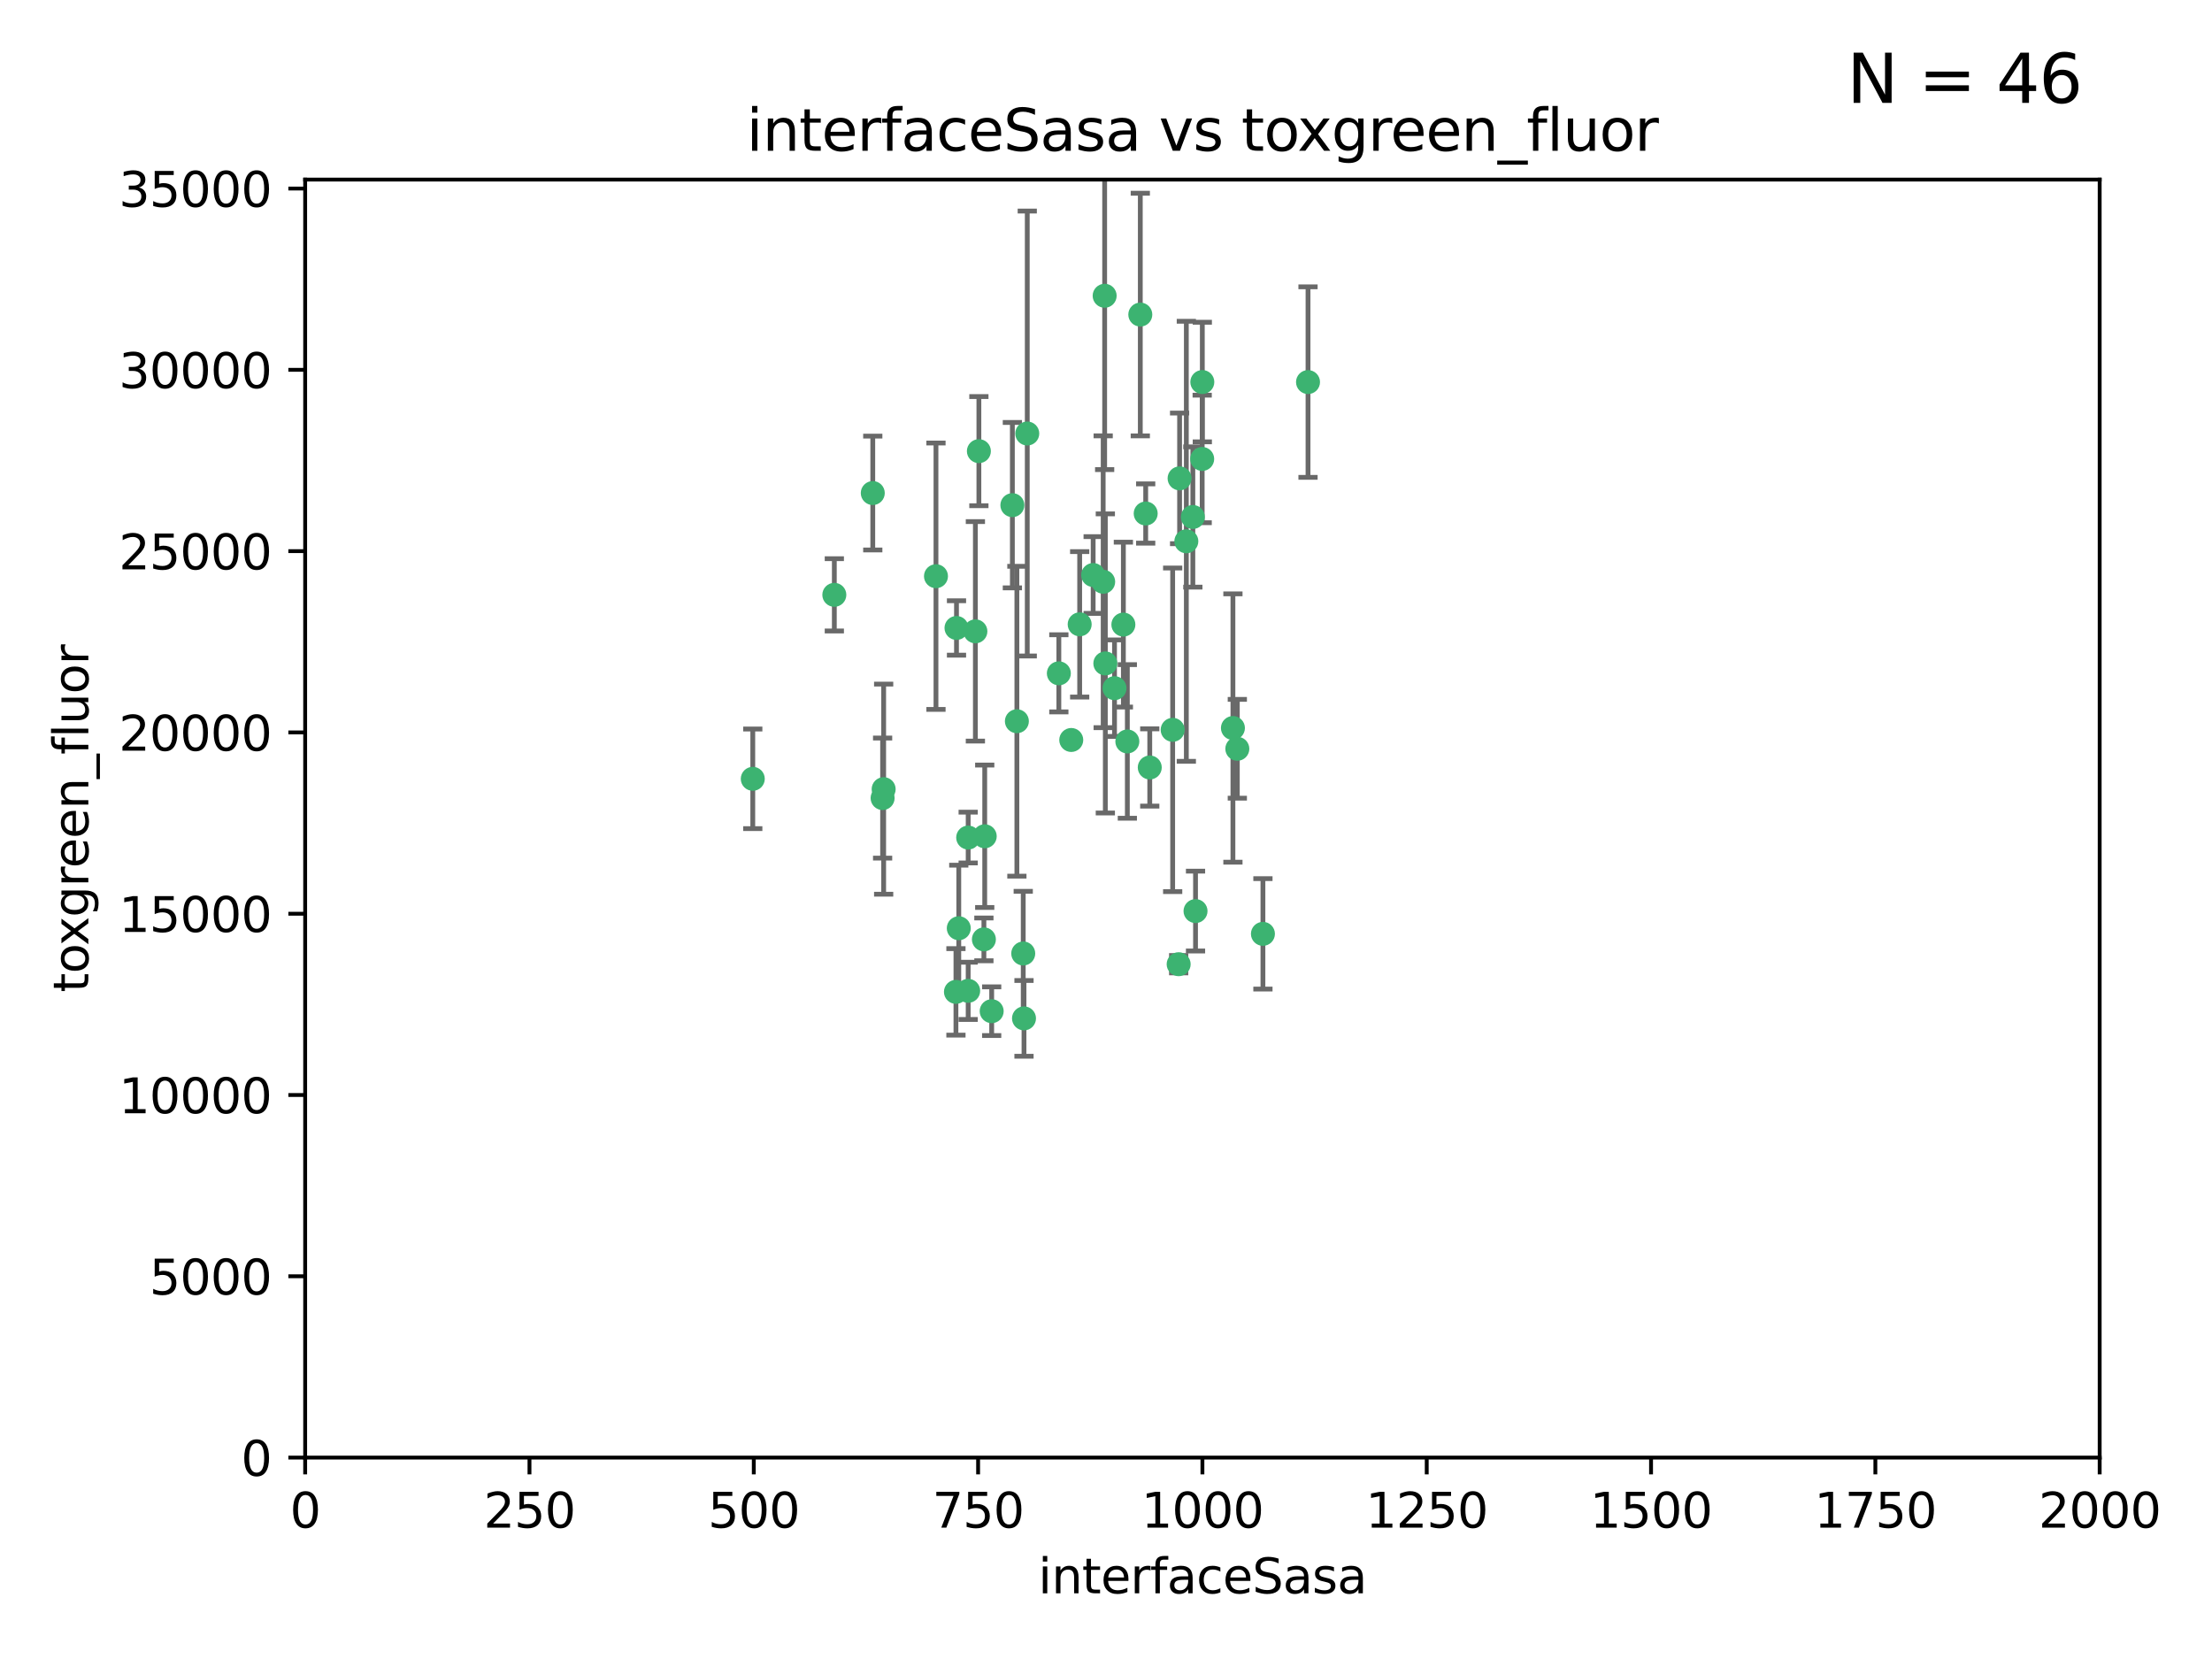 <?xml version="1.0" encoding="utf-8" standalone="no"?>
<!DOCTYPE svg PUBLIC "-//W3C//DTD SVG 1.1//EN"
  "http://www.w3.org/Graphics/SVG/1.1/DTD/svg11.dtd">
<svg xmlns:xlink="http://www.w3.org/1999/xlink" width="460.8pt" height="345.6pt" viewBox="0 0 460.8 345.6" xmlns="http://www.w3.org/2000/svg" version="1.1">
 <defs>
  <style type="text/css">*{stroke-linejoin: round; stroke-linecap: butt}</style>
 </defs>
 <g id="figure_1">
  <g id="patch_1">
   <path d="M 0 345.6 
L 460.8 345.6 
L 460.8 0 
L 0 0 
z
" style="fill: #ffffff"/>
  </g>
  <g id="axes_1">
   <g id="patch_2">
    <path d="M 63.571 303.64 
L 437.4 303.64 
L 437.4 37.411 
L 63.571 37.411 
z
" style="fill: #ffffff"/>
   </g>
   <g id="PathCollection_1">
    <defs>
     <path id="m109506e470" d="M 0 1.118 
C 0.297 1.118 0.581 1 0.791 0.791 
C 1 0.581 1.118 0.297 1.118 0 
C 1.118 -0.297 1 -0.581 0.791 -0.791 
C 0.581 -1 0.297 -1.118 0 -1.118 
C -0.297 -1.118 -0.581 -1 -0.791 -0.791 
C -1 -0.581 -1.118 -0.297 -1.118 0 
C -1.118 0.297 -1 0.581 -0.791 0.791 
C -0.581 1 -0.297 1.118 0 1.118 
z
" style="stroke: #3cb371"/>
    </defs>
    <g clip-path="url(#p525a4ba706)">
     <use xlink:href="#m109506e470" x="272.484" y="79.593" style="fill: #3cb371; stroke: #3cb371"/>
     <use xlink:href="#m109506e470" x="250.437" y="95.609" style="fill: #3cb371; stroke: #3cb371"/>
     <use xlink:href="#m109506e470" x="230.119" y="61.614" style="fill: #3cb371; stroke: #3cb371"/>
     <use xlink:href="#m109506e470" x="247.136" y="112.761" style="fill: #3cb371; stroke: #3cb371"/>
     <use xlink:href="#m109506e470" x="234.02" y="130.114" style="fill: #3cb371; stroke: #3cb371"/>
     <use xlink:href="#m109506e470" x="223.161" y="154.151" style="fill: #3cb371; stroke: #3cb371"/>
     <use xlink:href="#m109506e470" x="248.491" y="107.698" style="fill: #3cb371; stroke: #3cb371"/>
     <use xlink:href="#m109506e470" x="230.261" y="138.203" style="fill: #3cb371; stroke: #3cb371"/>
     <use xlink:href="#m109506e470" x="238.669" y="106.972" style="fill: #3cb371; stroke: #3cb371"/>
     <use xlink:href="#m109506e470" x="227.725" y="119.786" style="fill: #3cb371; stroke: #3cb371"/>
     <use xlink:href="#m109506e470" x="237.546" y="65.53" style="fill: #3cb371; stroke: #3cb371"/>
     <use xlink:href="#m109506e470" x="245.731" y="99.654" style="fill: #3cb371; stroke: #3cb371"/>
     <use xlink:href="#m109506e470" x="257.757" y="155.987" style="fill: #3cb371; stroke: #3cb371"/>
     <use xlink:href="#m109506e470" x="206.585" y="210.65" style="fill: #3cb371; stroke: #3cb371"/>
     <use xlink:href="#m109506e470" x="224.916" y="130.059" style="fill: #3cb371; stroke: #3cb371"/>
     <use xlink:href="#m109506e470" x="256.841" y="151.66" style="fill: #3cb371; stroke: #3cb371"/>
     <use xlink:href="#m109506e470" x="250.465" y="79.585" style="fill: #3cb371; stroke: #3cb371"/>
     <use xlink:href="#m109506e470" x="199.256" y="130.815" style="fill: #3cb371; stroke: #3cb371"/>
     <use xlink:href="#m109506e470" x="201.688" y="206.41" style="fill: #3cb371; stroke: #3cb371"/>
     <use xlink:href="#m109506e470" x="213.159" y="198.628" style="fill: #3cb371; stroke: #3cb371"/>
     <use xlink:href="#m109506e470" x="194.981" y="120.034" style="fill: #3cb371; stroke: #3cb371"/>
     <use xlink:href="#m109506e470" x="220.577" y="140.267" style="fill: #3cb371; stroke: #3cb371"/>
     <use xlink:href="#m109506e470" x="203.92" y="93.983" style="fill: #3cb371; stroke: #3cb371"/>
     <use xlink:href="#m109506e470" x="181.815" y="102.712" style="fill: #3cb371; stroke: #3cb371"/>
     <use xlink:href="#m109506e470" x="229.813" y="121.191" style="fill: #3cb371; stroke: #3cb371"/>
     <use xlink:href="#m109506e470" x="213.998" y="90.309" style="fill: #3cb371; stroke: #3cb371"/>
     <use xlink:href="#m109506e470" x="263.091" y="194.538" style="fill: #3cb371; stroke: #3cb371"/>
     <use xlink:href="#m109506e470" x="203.191" y="131.52" style="fill: #3cb371; stroke: #3cb371"/>
     <use xlink:href="#m109506e470" x="249.05" y="189.794" style="fill: #3cb371; stroke: #3cb371"/>
     <use xlink:href="#m109506e470" x="211.835" y="150.246" style="fill: #3cb371; stroke: #3cb371"/>
     <use xlink:href="#m109506e470" x="183.864" y="166.253" style="fill: #3cb371; stroke: #3cb371"/>
     <use xlink:href="#m109506e470" x="245.536" y="200.861" style="fill: #3cb371; stroke: #3cb371"/>
     <use xlink:href="#m109506e470" x="244.288" y="152.035" style="fill: #3cb371; stroke: #3cb371"/>
     <use xlink:href="#m109506e470" x="213.318" y="212.147" style="fill: #3cb371; stroke: #3cb371"/>
     <use xlink:href="#m109506e470" x="199.14" y="206.625" style="fill: #3cb371; stroke: #3cb371"/>
     <use xlink:href="#m109506e470" x="239.516" y="159.878" style="fill: #3cb371; stroke: #3cb371"/>
     <use xlink:href="#m109506e470" x="204.964" y="195.688" style="fill: #3cb371; stroke: #3cb371"/>
     <use xlink:href="#m109506e470" x="205.136" y="174.211" style="fill: #3cb371; stroke: #3cb371"/>
     <use xlink:href="#m109506e470" x="201.69" y="174.48" style="fill: #3cb371; stroke: #3cb371"/>
     <use xlink:href="#m109506e470" x="199.731" y="193.367" style="fill: #3cb371; stroke: #3cb371"/>
     <use xlink:href="#m109506e470" x="234.846" y="154.457" style="fill: #3cb371; stroke: #3cb371"/>
     <use xlink:href="#m109506e470" x="210.895" y="105.234" style="fill: #3cb371; stroke: #3cb371"/>
     <use xlink:href="#m109506e470" x="184.082" y="164.396" style="fill: #3cb371; stroke: #3cb371"/>
     <use xlink:href="#m109506e470" x="232.174" y="143.358" style="fill: #3cb371; stroke: #3cb371"/>
     <use xlink:href="#m109506e470" x="156.817" y="162.243" style="fill: #3cb371; stroke: #3cb371"/>
     <use xlink:href="#m109506e470" x="173.806" y="123.914" style="fill: #3cb371; stroke: #3cb371"/>
    </g>
   </g>
   <g id="matplotlib.axis_1">
    <g id="xtick_1">
     <g id="line2d_1">
      <defs>
       <path id="m27522d702a" d="M 0 0 
L 0 3.5 
" style="stroke: #000000; stroke-width: 0.8"/>
      </defs>
      <g>
       <use xlink:href="#m27522d702a" x="63.571" y="303.64" style="stroke: #000000; stroke-width: 0.8"/>
      </g>
     </g>
     <g id="text_1">
      <!-- 0 -->
      <g transform="translate(60.39 318.238)scale(0.1 -0.1)">
       <defs>
        <path id="DejaVuSans-30" d="M 2034 4250 
Q 1547 4250 1301 3770 
Q 1056 3291 1056 2328 
Q 1056 1369 1301 889 
Q 1547 409 2034 409 
Q 2525 409 2770 889 
Q 3016 1369 3016 2328 
Q 3016 3291 2770 3770 
Q 2525 4250 2034 4250 
z
M 2034 4750 
Q 2819 4750 3233 4129 
Q 3647 3509 3647 2328 
Q 3647 1150 3233 529 
Q 2819 -91 2034 -91 
Q 1250 -91 836 529 
Q 422 1150 422 2328 
Q 422 3509 836 4129 
Q 1250 4750 2034 4750 
z
" transform="scale(0.016)"/>
       </defs>
       <use xlink:href="#DejaVuSans-30"/>
      </g>
     </g>
    </g>
    <g id="xtick_2">
     <g id="line2d_2">
      <g>
       <use xlink:href="#m27522d702a" x="110.3" y="303.64" style="stroke: #000000; stroke-width: 0.8"/>
      </g>
     </g>
     <g id="text_2">
      <!-- 250 -->
      <g transform="translate(100.756 318.238)scale(0.1 -0.1)">
       <defs>
        <path id="DejaVuSans-32" d="M 1228 531 
L 3431 531 
L 3431 0 
L 469 0 
L 469 531 
Q 828 903 1448 1529 
Q 2069 2156 2228 2338 
Q 2531 2678 2651 2914 
Q 2772 3150 2772 3378 
Q 2772 3750 2511 3984 
Q 2250 4219 1831 4219 
Q 1534 4219 1204 4116 
Q 875 4013 500 3803 
L 500 4441 
Q 881 4594 1212 4672 
Q 1544 4750 1819 4750 
Q 2544 4750 2975 4387 
Q 3406 4025 3406 3419 
Q 3406 3131 3298 2873 
Q 3191 2616 2906 2266 
Q 2828 2175 2409 1742 
Q 1991 1309 1228 531 
z
" transform="scale(0.016)"/>
        <path id="DejaVuSans-35" d="M 691 4666 
L 3169 4666 
L 3169 4134 
L 1269 4134 
L 1269 2991 
Q 1406 3038 1543 3061 
Q 1681 3084 1819 3084 
Q 2600 3084 3056 2656 
Q 3513 2228 3513 1497 
Q 3513 744 3044 326 
Q 2575 -91 1722 -91 
Q 1428 -91 1123 -41 
Q 819 9 494 109 
L 494 744 
Q 775 591 1075 516 
Q 1375 441 1709 441 
Q 2250 441 2565 725 
Q 2881 1009 2881 1497 
Q 2881 1984 2565 2268 
Q 2250 2553 1709 2553 
Q 1456 2553 1204 2497 
Q 953 2441 691 2322 
L 691 4666 
z
" transform="scale(0.016)"/>
       </defs>
       <use xlink:href="#DejaVuSans-32"/>
       <use xlink:href="#DejaVuSans-35" x="63.623"/>
       <use xlink:href="#DejaVuSans-30" x="127.246"/>
      </g>
     </g>
    </g>
    <g id="xtick_3">
     <g id="line2d_3">
      <g>
       <use xlink:href="#m27522d702a" x="157.028" y="303.64" style="stroke: #000000; stroke-width: 0.8"/>
      </g>
     </g>
     <g id="text_3">
      <!-- 500 -->
      <g transform="translate(147.485 318.238)scale(0.1 -0.1)">
       <use xlink:href="#DejaVuSans-35"/>
       <use xlink:href="#DejaVuSans-30" x="63.623"/>
       <use xlink:href="#DejaVuSans-30" x="127.246"/>
      </g>
     </g>
    </g>
    <g id="xtick_4">
     <g id="line2d_4">
      <g>
       <use xlink:href="#m27522d702a" x="203.757" y="303.64" style="stroke: #000000; stroke-width: 0.8"/>
      </g>
     </g>
     <g id="text_4">
      <!-- 750 -->
      <g transform="translate(194.213 318.238)scale(0.1 -0.1)">
       <defs>
        <path id="DejaVuSans-37" d="M 525 4666 
L 3525 4666 
L 3525 4397 
L 1831 0 
L 1172 0 
L 2766 4134 
L 525 4134 
L 525 4666 
z
" transform="scale(0.016)"/>
       </defs>
       <use xlink:href="#DejaVuSans-37"/>
       <use xlink:href="#DejaVuSans-35" x="63.623"/>
       <use xlink:href="#DejaVuSans-30" x="127.246"/>
      </g>
     </g>
    </g>
    <g id="xtick_5">
     <g id="line2d_5">
      <g>
       <use xlink:href="#m27522d702a" x="250.486" y="303.64" style="stroke: #000000; stroke-width: 0.8"/>
      </g>
     </g>
     <g id="text_5">
      <!-- 1000 -->
      <g transform="translate(237.761 318.238)scale(0.1 -0.1)">
       <defs>
        <path id="DejaVuSans-31" d="M 794 531 
L 1825 531 
L 1825 4091 
L 703 3866 
L 703 4441 
L 1819 4666 
L 2450 4666 
L 2450 531 
L 3481 531 
L 3481 0 
L 794 0 
L 794 531 
z
" transform="scale(0.016)"/>
       </defs>
       <use xlink:href="#DejaVuSans-31"/>
       <use xlink:href="#DejaVuSans-30" x="63.623"/>
       <use xlink:href="#DejaVuSans-30" x="127.246"/>
       <use xlink:href="#DejaVuSans-30" x="190.869"/>
      </g>
     </g>
    </g>
    <g id="xtick_6">
     <g id="line2d_6">
      <g>
       <use xlink:href="#m27522d702a" x="297.214" y="303.64" style="stroke: #000000; stroke-width: 0.8"/>
      </g>
     </g>
     <g id="text_6">
      <!-- 1250 -->
      <g transform="translate(284.489 318.238)scale(0.1 -0.1)">
       <use xlink:href="#DejaVuSans-31"/>
       <use xlink:href="#DejaVuSans-32" x="63.623"/>
       <use xlink:href="#DejaVuSans-35" x="127.246"/>
       <use xlink:href="#DejaVuSans-30" x="190.869"/>
      </g>
     </g>
    </g>
    <g id="xtick_7">
     <g id="line2d_7">
      <g>
       <use xlink:href="#m27522d702a" x="343.943" y="303.64" style="stroke: #000000; stroke-width: 0.8"/>
      </g>
     </g>
     <g id="text_7">
      <!-- 1500 -->
      <g transform="translate(331.218 318.238)scale(0.1 -0.1)">
       <use xlink:href="#DejaVuSans-31"/>
       <use xlink:href="#DejaVuSans-35" x="63.623"/>
       <use xlink:href="#DejaVuSans-30" x="127.246"/>
       <use xlink:href="#DejaVuSans-30" x="190.869"/>
      </g>
     </g>
    </g>
    <g id="xtick_8">
     <g id="line2d_8">
      <g>
       <use xlink:href="#m27522d702a" x="390.671" y="303.64" style="stroke: #000000; stroke-width: 0.8"/>
      </g>
     </g>
     <g id="text_8">
      <!-- 1750 -->
      <g transform="translate(377.946 318.238)scale(0.1 -0.1)">
       <use xlink:href="#DejaVuSans-31"/>
       <use xlink:href="#DejaVuSans-37" x="63.623"/>
       <use xlink:href="#DejaVuSans-35" x="127.246"/>
       <use xlink:href="#DejaVuSans-30" x="190.869"/>
      </g>
     </g>
    </g>
    <g id="xtick_9">
     <g id="line2d_9">
      <g>
       <use xlink:href="#m27522d702a" x="437.4" y="303.64" style="stroke: #000000; stroke-width: 0.8"/>
      </g>
     </g>
     <g id="text_9">
      <!-- 2000 -->
      <g transform="translate(424.675 318.238)scale(0.1 -0.1)">
       <use xlink:href="#DejaVuSans-32"/>
       <use xlink:href="#DejaVuSans-30" x="63.623"/>
       <use xlink:href="#DejaVuSans-30" x="127.246"/>
       <use xlink:href="#DejaVuSans-30" x="190.869"/>
      </g>
     </g>
    </g>
    <g id="text_10">
     <!-- interfaceSasa -->
     <g transform="translate(216.279 331.917)scale(0.1 -0.1)">
      <defs>
       <path id="DejaVuSans-69" d="M 603 3500 
L 1178 3500 
L 1178 0 
L 603 0 
L 603 3500 
z
M 603 4863 
L 1178 4863 
L 1178 4134 
L 603 4134 
L 603 4863 
z
" transform="scale(0.016)"/>
       <path id="DejaVuSans-6e" d="M 3513 2113 
L 3513 0 
L 2938 0 
L 2938 2094 
Q 2938 2591 2744 2837 
Q 2550 3084 2163 3084 
Q 1697 3084 1428 2787 
Q 1159 2491 1159 1978 
L 1159 0 
L 581 0 
L 581 3500 
L 1159 3500 
L 1159 2956 
Q 1366 3272 1645 3428 
Q 1925 3584 2291 3584 
Q 2894 3584 3203 3211 
Q 3513 2838 3513 2113 
z
" transform="scale(0.016)"/>
       <path id="DejaVuSans-74" d="M 1172 4494 
L 1172 3500 
L 2356 3500 
L 2356 3053 
L 1172 3053 
L 1172 1153 
Q 1172 725 1289 603 
Q 1406 481 1766 481 
L 2356 481 
L 2356 0 
L 1766 0 
Q 1100 0 847 248 
Q 594 497 594 1153 
L 594 3053 
L 172 3053 
L 172 3500 
L 594 3500 
L 594 4494 
L 1172 4494 
z
" transform="scale(0.016)"/>
       <path id="DejaVuSans-65" d="M 3597 1894 
L 3597 1613 
L 953 1613 
Q 991 1019 1311 708 
Q 1631 397 2203 397 
Q 2534 397 2845 478 
Q 3156 559 3463 722 
L 3463 178 
Q 3153 47 2828 -22 
Q 2503 -91 2169 -91 
Q 1331 -91 842 396 
Q 353 884 353 1716 
Q 353 2575 817 3079 
Q 1281 3584 2069 3584 
Q 2775 3584 3186 3129 
Q 3597 2675 3597 1894 
z
M 3022 2063 
Q 3016 2534 2758 2815 
Q 2500 3097 2075 3097 
Q 1594 3097 1305 2825 
Q 1016 2553 972 2059 
L 3022 2063 
z
" transform="scale(0.016)"/>
       <path id="DejaVuSans-72" d="M 2631 2963 
Q 2534 3019 2420 3045 
Q 2306 3072 2169 3072 
Q 1681 3072 1420 2755 
Q 1159 2438 1159 1844 
L 1159 0 
L 581 0 
L 581 3500 
L 1159 3500 
L 1159 2956 
Q 1341 3275 1631 3429 
Q 1922 3584 2338 3584 
Q 2397 3584 2469 3576 
Q 2541 3569 2628 3553 
L 2631 2963 
z
" transform="scale(0.016)"/>
       <path id="DejaVuSans-66" d="M 2375 4863 
L 2375 4384 
L 1825 4384 
Q 1516 4384 1395 4259 
Q 1275 4134 1275 3809 
L 1275 3500 
L 2222 3500 
L 2222 3053 
L 1275 3053 
L 1275 0 
L 697 0 
L 697 3053 
L 147 3053 
L 147 3500 
L 697 3500 
L 697 3744 
Q 697 4328 969 4595 
Q 1241 4863 1831 4863 
L 2375 4863 
z
" transform="scale(0.016)"/>
       <path id="DejaVuSans-61" d="M 2194 1759 
Q 1497 1759 1228 1600 
Q 959 1441 959 1056 
Q 959 750 1161 570 
Q 1363 391 1709 391 
Q 2188 391 2477 730 
Q 2766 1069 2766 1631 
L 2766 1759 
L 2194 1759 
z
M 3341 1997 
L 3341 0 
L 2766 0 
L 2766 531 
Q 2569 213 2275 61 
Q 1981 -91 1556 -91 
Q 1019 -91 701 211 
Q 384 513 384 1019 
Q 384 1609 779 1909 
Q 1175 2209 1959 2209 
L 2766 2209 
L 2766 2266 
Q 2766 2663 2505 2880 
Q 2244 3097 1772 3097 
Q 1472 3097 1187 3025 
Q 903 2953 641 2809 
L 641 3341 
Q 956 3463 1253 3523 
Q 1550 3584 1831 3584 
Q 2591 3584 2966 3190 
Q 3341 2797 3341 1997 
z
" transform="scale(0.016)"/>
       <path id="DejaVuSans-63" d="M 3122 3366 
L 3122 2828 
Q 2878 2963 2633 3030 
Q 2388 3097 2138 3097 
Q 1578 3097 1268 2742 
Q 959 2388 959 1747 
Q 959 1106 1268 751 
Q 1578 397 2138 397 
Q 2388 397 2633 464 
Q 2878 531 3122 666 
L 3122 134 
Q 2881 22 2623 -34 
Q 2366 -91 2075 -91 
Q 1284 -91 818 406 
Q 353 903 353 1747 
Q 353 2603 823 3093 
Q 1294 3584 2113 3584 
Q 2378 3584 2631 3529 
Q 2884 3475 3122 3366 
z
" transform="scale(0.016)"/>
       <path id="DejaVuSans-53" d="M 3425 4513 
L 3425 3897 
Q 3066 4069 2747 4153 
Q 2428 4238 2131 4238 
Q 1616 4238 1336 4038 
Q 1056 3838 1056 3469 
Q 1056 3159 1242 3001 
Q 1428 2844 1947 2747 
L 2328 2669 
Q 3034 2534 3370 2195 
Q 3706 1856 3706 1288 
Q 3706 609 3251 259 
Q 2797 -91 1919 -91 
Q 1588 -91 1214 -16 
Q 841 59 441 206 
L 441 856 
Q 825 641 1194 531 
Q 1563 422 1919 422 
Q 2459 422 2753 634 
Q 3047 847 3047 1241 
Q 3047 1584 2836 1778 
Q 2625 1972 2144 2069 
L 1759 2144 
Q 1053 2284 737 2584 
Q 422 2884 422 3419 
Q 422 4038 858 4394 
Q 1294 4750 2059 4750 
Q 2388 4750 2728 4690 
Q 3069 4631 3425 4513 
z
" transform="scale(0.016)"/>
       <path id="DejaVuSans-73" d="M 2834 3397 
L 2834 2853 
Q 2591 2978 2328 3040 
Q 2066 3103 1784 3103 
Q 1356 3103 1142 2972 
Q 928 2841 928 2578 
Q 928 2378 1081 2264 
Q 1234 2150 1697 2047 
L 1894 2003 
Q 2506 1872 2764 1633 
Q 3022 1394 3022 966 
Q 3022 478 2636 193 
Q 2250 -91 1575 -91 
Q 1294 -91 989 -36 
Q 684 19 347 128 
L 347 722 
Q 666 556 975 473 
Q 1284 391 1588 391 
Q 1994 391 2212 530 
Q 2431 669 2431 922 
Q 2431 1156 2273 1281 
Q 2116 1406 1581 1522 
L 1381 1569 
Q 847 1681 609 1914 
Q 372 2147 372 2553 
Q 372 3047 722 3315 
Q 1072 3584 1716 3584 
Q 2034 3584 2315 3537 
Q 2597 3491 2834 3397 
z
" transform="scale(0.016)"/>
      </defs>
      <use xlink:href="#DejaVuSans-69"/>
      <use xlink:href="#DejaVuSans-6e" x="27.783"/>
      <use xlink:href="#DejaVuSans-74" x="91.162"/>
      <use xlink:href="#DejaVuSans-65" x="130.371"/>
      <use xlink:href="#DejaVuSans-72" x="191.895"/>
      <use xlink:href="#DejaVuSans-66" x="233.008"/>
      <use xlink:href="#DejaVuSans-61" x="268.213"/>
      <use xlink:href="#DejaVuSans-63" x="329.492"/>
      <use xlink:href="#DejaVuSans-65" x="384.473"/>
      <use xlink:href="#DejaVuSans-53" x="445.996"/>
      <use xlink:href="#DejaVuSans-61" x="509.473"/>
      <use xlink:href="#DejaVuSans-73" x="570.752"/>
      <use xlink:href="#DejaVuSans-61" x="622.852"/>
     </g>
    </g>
   </g>
   <g id="matplotlib.axis_2">
    <g id="ytick_1">
     <g id="line2d_10">
      <defs>
       <path id="m02aab6e627" d="M 0 0 
L -3.5 0 
" style="stroke: #000000; stroke-width: 0.8"/>
      </defs>
      <g>
       <use xlink:href="#m02aab6e627" x="63.571" y="303.64" style="stroke: #000000; stroke-width: 0.8"/>
      </g>
     </g>
     <g id="text_11">
      <!-- 0 -->
      <g transform="translate(50.209 307.439)scale(0.1 -0.1)">
       <use xlink:href="#DejaVuSans-30"/>
      </g>
     </g>
    </g>
    <g id="ytick_2">
     <g id="line2d_11">
      <g>
       <use xlink:href="#m02aab6e627" x="63.571" y="265.874" style="stroke: #000000; stroke-width: 0.8"/>
      </g>
     </g>
     <g id="text_12">
      <!-- 5000 -->
      <g transform="translate(31.121 269.673)scale(0.1 -0.1)">
       <use xlink:href="#DejaVuSans-35"/>
       <use xlink:href="#DejaVuSans-30" x="63.623"/>
       <use xlink:href="#DejaVuSans-30" x="127.246"/>
       <use xlink:href="#DejaVuSans-30" x="190.869"/>
      </g>
     </g>
    </g>
    <g id="ytick_3">
     <g id="line2d_12">
      <g>
       <use xlink:href="#m02aab6e627" x="63.571" y="228.108" style="stroke: #000000; stroke-width: 0.8"/>
      </g>
     </g>
     <g id="text_13">
      <!-- 10000 -->
      <g transform="translate(24.759 231.907)scale(0.1 -0.1)">
       <use xlink:href="#DejaVuSans-31"/>
       <use xlink:href="#DejaVuSans-30" x="63.623"/>
       <use xlink:href="#DejaVuSans-30" x="127.246"/>
       <use xlink:href="#DejaVuSans-30" x="190.869"/>
       <use xlink:href="#DejaVuSans-30" x="254.492"/>
      </g>
     </g>
    </g>
    <g id="ytick_4">
     <g id="line2d_13">
      <g>
       <use xlink:href="#m02aab6e627" x="63.571" y="190.342" style="stroke: #000000; stroke-width: 0.8"/>
      </g>
     </g>
     <g id="text_14">
      <!-- 15000 -->
      <g transform="translate(24.759 194.141)scale(0.1 -0.1)">
       <use xlink:href="#DejaVuSans-31"/>
       <use xlink:href="#DejaVuSans-35" x="63.623"/>
       <use xlink:href="#DejaVuSans-30" x="127.246"/>
       <use xlink:href="#DejaVuSans-30" x="190.869"/>
       <use xlink:href="#DejaVuSans-30" x="254.492"/>
      </g>
     </g>
    </g>
    <g id="ytick_5">
     <g id="line2d_14">
      <g>
       <use xlink:href="#m02aab6e627" x="63.571" y="152.576" style="stroke: #000000; stroke-width: 0.8"/>
      </g>
     </g>
     <g id="text_15">
      <!-- 20000 -->
      <g transform="translate(24.759 156.375)scale(0.1 -0.1)">
       <use xlink:href="#DejaVuSans-32"/>
       <use xlink:href="#DejaVuSans-30" x="63.623"/>
       <use xlink:href="#DejaVuSans-30" x="127.246"/>
       <use xlink:href="#DejaVuSans-30" x="190.869"/>
       <use xlink:href="#DejaVuSans-30" x="254.492"/>
      </g>
     </g>
    </g>
    <g id="ytick_6">
     <g id="line2d_15">
      <g>
       <use xlink:href="#m02aab6e627" x="63.571" y="114.81" style="stroke: #000000; stroke-width: 0.8"/>
      </g>
     </g>
     <g id="text_16">
      <!-- 25000 -->
      <g transform="translate(24.759 118.609)scale(0.1 -0.1)">
       <use xlink:href="#DejaVuSans-32"/>
       <use xlink:href="#DejaVuSans-35" x="63.623"/>
       <use xlink:href="#DejaVuSans-30" x="127.246"/>
       <use xlink:href="#DejaVuSans-30" x="190.869"/>
       <use xlink:href="#DejaVuSans-30" x="254.492"/>
      </g>
     </g>
    </g>
    <g id="ytick_7">
     <g id="line2d_16">
      <g>
       <use xlink:href="#m02aab6e627" x="63.571" y="77.044" style="stroke: #000000; stroke-width: 0.8"/>
      </g>
     </g>
     <g id="text_17">
      <!-- 30000 -->
      <g transform="translate(24.759 80.844)scale(0.1 -0.1)">
       <defs>
        <path id="DejaVuSans-33" d="M 2597 2516 
Q 3050 2419 3304 2112 
Q 3559 1806 3559 1356 
Q 3559 666 3084 287 
Q 2609 -91 1734 -91 
Q 1441 -91 1130 -33 
Q 819 25 488 141 
L 488 750 
Q 750 597 1062 519 
Q 1375 441 1716 441 
Q 2309 441 2620 675 
Q 2931 909 2931 1356 
Q 2931 1769 2642 2001 
Q 2353 2234 1838 2234 
L 1294 2234 
L 1294 2753 
L 1863 2753 
Q 2328 2753 2575 2939 
Q 2822 3125 2822 3475 
Q 2822 3834 2567 4026 
Q 2313 4219 1838 4219 
Q 1578 4219 1281 4162 
Q 984 4106 628 3988 
L 628 4550 
Q 988 4650 1302 4700 
Q 1616 4750 1894 4750 
Q 2613 4750 3031 4423 
Q 3450 4097 3450 3541 
Q 3450 3153 3228 2886 
Q 3006 2619 2597 2516 
z
" transform="scale(0.016)"/>
       </defs>
       <use xlink:href="#DejaVuSans-33"/>
       <use xlink:href="#DejaVuSans-30" x="63.623"/>
       <use xlink:href="#DejaVuSans-30" x="127.246"/>
       <use xlink:href="#DejaVuSans-30" x="190.869"/>
       <use xlink:href="#DejaVuSans-30" x="254.492"/>
      </g>
     </g>
    </g>
    <g id="ytick_8">
     <g id="line2d_17">
      <g>
       <use xlink:href="#m02aab6e627" x="63.571" y="39.278" style="stroke: #000000; stroke-width: 0.8"/>
      </g>
     </g>
     <g id="text_18">
      <!-- 35000 -->
      <g transform="translate(24.759 43.078)scale(0.1 -0.1)">
       <use xlink:href="#DejaVuSans-33"/>
       <use xlink:href="#DejaVuSans-35" x="63.623"/>
       <use xlink:href="#DejaVuSans-30" x="127.246"/>
       <use xlink:href="#DejaVuSans-30" x="190.869"/>
       <use xlink:href="#DejaVuSans-30" x="254.492"/>
      </g>
     </g>
    </g>
    <g id="text_19">
     <!-- toxgreen_fluor -->
     <g transform="translate(18.401 206.72)rotate(-90)scale(0.1 -0.1)">
      <defs>
       <path id="DejaVuSans-6f" d="M 1959 3097 
Q 1497 3097 1228 2736 
Q 959 2375 959 1747 
Q 959 1119 1226 758 
Q 1494 397 1959 397 
Q 2419 397 2687 759 
Q 2956 1122 2956 1747 
Q 2956 2369 2687 2733 
Q 2419 3097 1959 3097 
z
M 1959 3584 
Q 2709 3584 3137 3096 
Q 3566 2609 3566 1747 
Q 3566 888 3137 398 
Q 2709 -91 1959 -91 
Q 1206 -91 779 398 
Q 353 888 353 1747 
Q 353 2609 779 3096 
Q 1206 3584 1959 3584 
z
" transform="scale(0.016)"/>
       <path id="DejaVuSans-78" d="M 3513 3500 
L 2247 1797 
L 3578 0 
L 2900 0 
L 1881 1375 
L 863 0 
L 184 0 
L 1544 1831 
L 300 3500 
L 978 3500 
L 1906 2253 
L 2834 3500 
L 3513 3500 
z
" transform="scale(0.016)"/>
       <path id="DejaVuSans-67" d="M 2906 1791 
Q 2906 2416 2648 2759 
Q 2391 3103 1925 3103 
Q 1463 3103 1205 2759 
Q 947 2416 947 1791 
Q 947 1169 1205 825 
Q 1463 481 1925 481 
Q 2391 481 2648 825 
Q 2906 1169 2906 1791 
z
M 3481 434 
Q 3481 -459 3084 -895 
Q 2688 -1331 1869 -1331 
Q 1566 -1331 1297 -1286 
Q 1028 -1241 775 -1147 
L 775 -588 
Q 1028 -725 1275 -790 
Q 1522 -856 1778 -856 
Q 2344 -856 2625 -561 
Q 2906 -266 2906 331 
L 2906 616 
Q 2728 306 2450 153 
Q 2172 0 1784 0 
Q 1141 0 747 490 
Q 353 981 353 1791 
Q 353 2603 747 3093 
Q 1141 3584 1784 3584 
Q 2172 3584 2450 3431 
Q 2728 3278 2906 2969 
L 2906 3500 
L 3481 3500 
L 3481 434 
z
" transform="scale(0.016)"/>
       <path id="DejaVuSans-5f" d="M 3263 -1063 
L 3263 -1509 
L -63 -1509 
L -63 -1063 
L 3263 -1063 
z
" transform="scale(0.016)"/>
       <path id="DejaVuSans-6c" d="M 603 4863 
L 1178 4863 
L 1178 0 
L 603 0 
L 603 4863 
z
" transform="scale(0.016)"/>
       <path id="DejaVuSans-75" d="M 544 1381 
L 544 3500 
L 1119 3500 
L 1119 1403 
Q 1119 906 1312 657 
Q 1506 409 1894 409 
Q 2359 409 2629 706 
Q 2900 1003 2900 1516 
L 2900 3500 
L 3475 3500 
L 3475 0 
L 2900 0 
L 2900 538 
Q 2691 219 2414 64 
Q 2138 -91 1772 -91 
Q 1169 -91 856 284 
Q 544 659 544 1381 
z
M 1991 3584 
L 1991 3584 
z
" transform="scale(0.016)"/>
      </defs>
      <use xlink:href="#DejaVuSans-74"/>
      <use xlink:href="#DejaVuSans-6f" x="39.209"/>
      <use xlink:href="#DejaVuSans-78" x="97.266"/>
      <use xlink:href="#DejaVuSans-67" x="156.445"/>
      <use xlink:href="#DejaVuSans-72" x="219.922"/>
      <use xlink:href="#DejaVuSans-65" x="258.785"/>
      <use xlink:href="#DejaVuSans-65" x="320.309"/>
      <use xlink:href="#DejaVuSans-6e" x="381.832"/>
      <use xlink:href="#DejaVuSans-5f" x="445.211"/>
      <use xlink:href="#DejaVuSans-66" x="495.211"/>
      <use xlink:href="#DejaVuSans-6c" x="530.416"/>
      <use xlink:href="#DejaVuSans-75" x="558.199"/>
      <use xlink:href="#DejaVuSans-6f" x="621.578"/>
      <use xlink:href="#DejaVuSans-72" x="682.76"/>
     </g>
    </g>
   </g>
   <g id="LineCollection_1">
    <path d="M 272.484 99.437 
L 272.484 59.75 
" clip-path="url(#p525a4ba706)" style="fill: none; stroke: #696969"/>
    <path d="M 250.437 108.893 
L 250.437 82.325 
" clip-path="url(#p525a4ba706)" style="fill: none; stroke: #696969"/>
    <path d="M 230.119 97.825 
L 230.119 25.402 
" clip-path="url(#p525a4ba706)" style="fill: none; stroke: #696969"/>
    <path d="M 247.136 158.597 
L 247.136 66.926 
" clip-path="url(#p525a4ba706)" style="fill: none; stroke: #696969"/>
    <path d="M 234.02 147.286 
L 234.02 112.943 
" clip-path="url(#p525a4ba706)" style="fill: none; stroke: #696969"/>
    <path d="M 223.161 154.667 
L 223.161 153.636 
" clip-path="url(#p525a4ba706)" style="fill: none; stroke: #696969"/>
    <path d="M 248.491 122.311 
L 248.491 93.086 
" clip-path="url(#p525a4ba706)" style="fill: none; stroke: #696969"/>
    <path d="M 230.261 169.362 
L 230.261 107.043 
" clip-path="url(#p525a4ba706)" style="fill: none; stroke: #696969"/>
    <path d="M 238.669 113.147 
L 238.669 100.797 
" clip-path="url(#p525a4ba706)" style="fill: none; stroke: #696969"/>
    <path d="M 227.725 127.782 
L 227.725 111.79 
" clip-path="url(#p525a4ba706)" style="fill: none; stroke: #696969"/>
    <path d="M 237.546 90.806 
L 237.546 40.254 
" clip-path="url(#p525a4ba706)" style="fill: none; stroke: #696969"/>
    <path d="M 245.731 113.257 
L 245.731 86.051 
" clip-path="url(#p525a4ba706)" style="fill: none; stroke: #696969"/>
    <path d="M 257.757 166.279 
L 257.757 145.696 
" clip-path="url(#p525a4ba706)" style="fill: none; stroke: #696969"/>
    <path d="M 206.585 215.721 
L 206.585 205.579 
" clip-path="url(#p525a4ba706)" style="fill: none; stroke: #696969"/>
    <path d="M 224.916 145.209 
L 224.916 114.909 
" clip-path="url(#p525a4ba706)" style="fill: none; stroke: #696969"/>
    <path d="M 256.841 179.609 
L 256.841 123.711 
" clip-path="url(#p525a4ba706)" style="fill: none; stroke: #696969"/>
    <path d="M 250.465 92.04 
L 250.465 67.13 
" clip-path="url(#p525a4ba706)" style="fill: none; stroke: #696969"/>
    <path d="M 199.256 136.483 
L 199.256 125.148 
" clip-path="url(#p525a4ba706)" style="fill: none; stroke: #696969"/>
    <path d="M 201.688 212.375 
L 201.688 200.445 
" clip-path="url(#p525a4ba706)" style="fill: none; stroke: #696969"/>
    <path d="M 213.159 211.582 
L 213.159 185.674 
" clip-path="url(#p525a4ba706)" style="fill: none; stroke: #696969"/>
    <path d="M 194.981 147.781 
L 194.981 92.287 
" clip-path="url(#p525a4ba706)" style="fill: none; stroke: #696969"/>
    <path d="M 220.577 148.304 
L 220.577 132.23 
" clip-path="url(#p525a4ba706)" style="fill: none; stroke: #696969"/>
    <path d="M 203.92 105.352 
L 203.92 82.613 
" clip-path="url(#p525a4ba706)" style="fill: none; stroke: #696969"/>
    <path d="M 181.815 114.57 
L 181.815 90.854 
" clip-path="url(#p525a4ba706)" style="fill: none; stroke: #696969"/>
    <path d="M 229.813 151.584 
L 229.813 90.798 
" clip-path="url(#p525a4ba706)" style="fill: none; stroke: #696969"/>
    <path d="M 213.998 136.653 
L 213.998 43.965 
" clip-path="url(#p525a4ba706)" style="fill: none; stroke: #696969"/>
    <path d="M 263.091 206.041 
L 263.091 183.035 
" clip-path="url(#p525a4ba706)" style="fill: none; stroke: #696969"/>
    <path d="M 203.191 154.382 
L 203.191 108.657 
" clip-path="url(#p525a4ba706)" style="fill: none; stroke: #696969"/>
    <path d="M 249.05 198.109 
L 249.05 181.479 
" clip-path="url(#p525a4ba706)" style="fill: none; stroke: #696969"/>
    <path d="M 211.835 182.519 
L 211.835 117.972 
" clip-path="url(#p525a4ba706)" style="fill: none; stroke: #696969"/>
    <path d="M 183.864 178.759 
L 183.864 153.746 
" clip-path="url(#p525a4ba706)" style="fill: none; stroke: #696969"/>
    <path d="M 245.536 202.673 
L 245.536 199.049 
" clip-path="url(#p525a4ba706)" style="fill: none; stroke: #696969"/>
    <path d="M 244.288 185.743 
L 244.288 118.327 
" clip-path="url(#p525a4ba706)" style="fill: none; stroke: #696969"/>
    <path d="M 213.318 220.035 
L 213.318 204.259 
" clip-path="url(#p525a4ba706)" style="fill: none; stroke: #696969"/>
    <path d="M 199.14 215.634 
L 199.14 197.616 
" clip-path="url(#p525a4ba706)" style="fill: none; stroke: #696969"/>
    <path d="M 239.516 167.926 
L 239.516 151.829 
" clip-path="url(#p525a4ba706)" style="fill: none; stroke: #696969"/>
    <path d="M 204.964 200.147 
L 204.964 191.229 
" clip-path="url(#p525a4ba706)" style="fill: none; stroke: #696969"/>
    <path d="M 205.136 189.044 
L 205.136 159.377 
" clip-path="url(#p525a4ba706)" style="fill: none; stroke: #696969"/>
    <path d="M 201.69 179.771 
L 201.69 169.189 
" clip-path="url(#p525a4ba706)" style="fill: none; stroke: #696969"/>
    <path d="M 199.731 206.503 
L 199.731 180.232 
" clip-path="url(#p525a4ba706)" style="fill: none; stroke: #696969"/>
    <path d="M 234.846 170.456 
L 234.846 138.458 
" clip-path="url(#p525a4ba706)" style="fill: none; stroke: #696969"/>
    <path d="M 210.895 122.461 
L 210.895 88.007 
" clip-path="url(#p525a4ba706)" style="fill: none; stroke: #696969"/>
    <path d="M 184.082 186.281 
L 184.082 142.51 
" clip-path="url(#p525a4ba706)" style="fill: none; stroke: #696969"/>
    <path d="M 232.174 153.409 
L 232.174 133.308 
" clip-path="url(#p525a4ba706)" style="fill: none; stroke: #696969"/>
    <path d="M 156.817 172.618 
L 156.817 151.867 
" clip-path="url(#p525a4ba706)" style="fill: none; stroke: #696969"/>
    <path d="M 173.806 131.444 
L 173.806 116.384 
" clip-path="url(#p525a4ba706)" style="fill: none; stroke: #696969"/>
   </g>
   <g id="line2d_18">
    <defs>
     <path id="m5fbbe5e722" d="M 2 0 
L -2 -0 
" style="stroke: #696969"/>
    </defs>
    <g clip-path="url(#p525a4ba706)">
     <use xlink:href="#m5fbbe5e722" x="272.484" y="99.437" style="fill: #696969; stroke: #696969"/>
     <use xlink:href="#m5fbbe5e722" x="250.437" y="108.893" style="fill: #696969; stroke: #696969"/>
     <use xlink:href="#m5fbbe5e722" x="230.119" y="97.825" style="fill: #696969; stroke: #696969"/>
     <use xlink:href="#m5fbbe5e722" x="247.136" y="158.597" style="fill: #696969; stroke: #696969"/>
     <use xlink:href="#m5fbbe5e722" x="234.02" y="147.286" style="fill: #696969; stroke: #696969"/>
     <use xlink:href="#m5fbbe5e722" x="223.161" y="154.667" style="fill: #696969; stroke: #696969"/>
     <use xlink:href="#m5fbbe5e722" x="248.491" y="122.311" style="fill: #696969; stroke: #696969"/>
     <use xlink:href="#m5fbbe5e722" x="230.261" y="169.362" style="fill: #696969; stroke: #696969"/>
     <use xlink:href="#m5fbbe5e722" x="238.669" y="113.147" style="fill: #696969; stroke: #696969"/>
     <use xlink:href="#m5fbbe5e722" x="227.725" y="127.782" style="fill: #696969; stroke: #696969"/>
     <use xlink:href="#m5fbbe5e722" x="237.546" y="90.806" style="fill: #696969; stroke: #696969"/>
     <use xlink:href="#m5fbbe5e722" x="245.731" y="113.257" style="fill: #696969; stroke: #696969"/>
     <use xlink:href="#m5fbbe5e722" x="257.757" y="166.279" style="fill: #696969; stroke: #696969"/>
     <use xlink:href="#m5fbbe5e722" x="206.585" y="215.721" style="fill: #696969; stroke: #696969"/>
     <use xlink:href="#m5fbbe5e722" x="224.916" y="145.209" style="fill: #696969; stroke: #696969"/>
     <use xlink:href="#m5fbbe5e722" x="256.841" y="179.609" style="fill: #696969; stroke: #696969"/>
     <use xlink:href="#m5fbbe5e722" x="250.465" y="92.04" style="fill: #696969; stroke: #696969"/>
     <use xlink:href="#m5fbbe5e722" x="199.256" y="136.483" style="fill: #696969; stroke: #696969"/>
     <use xlink:href="#m5fbbe5e722" x="201.688" y="212.375" style="fill: #696969; stroke: #696969"/>
     <use xlink:href="#m5fbbe5e722" x="213.159" y="211.582" style="fill: #696969; stroke: #696969"/>
     <use xlink:href="#m5fbbe5e722" x="194.981" y="147.781" style="fill: #696969; stroke: #696969"/>
     <use xlink:href="#m5fbbe5e722" x="220.577" y="148.304" style="fill: #696969; stroke: #696969"/>
     <use xlink:href="#m5fbbe5e722" x="203.92" y="105.352" style="fill: #696969; stroke: #696969"/>
     <use xlink:href="#m5fbbe5e722" x="181.815" y="114.57" style="fill: #696969; stroke: #696969"/>
     <use xlink:href="#m5fbbe5e722" x="229.813" y="151.584" style="fill: #696969; stroke: #696969"/>
     <use xlink:href="#m5fbbe5e722" x="213.998" y="136.653" style="fill: #696969; stroke: #696969"/>
     <use xlink:href="#m5fbbe5e722" x="263.091" y="206.041" style="fill: #696969; stroke: #696969"/>
     <use xlink:href="#m5fbbe5e722" x="203.191" y="154.382" style="fill: #696969; stroke: #696969"/>
     <use xlink:href="#m5fbbe5e722" x="249.05" y="198.109" style="fill: #696969; stroke: #696969"/>
     <use xlink:href="#m5fbbe5e722" x="211.835" y="182.519" style="fill: #696969; stroke: #696969"/>
     <use xlink:href="#m5fbbe5e722" x="183.864" y="178.759" style="fill: #696969; stroke: #696969"/>
     <use xlink:href="#m5fbbe5e722" x="245.536" y="202.673" style="fill: #696969; stroke: #696969"/>
     <use xlink:href="#m5fbbe5e722" x="244.288" y="185.743" style="fill: #696969; stroke: #696969"/>
     <use xlink:href="#m5fbbe5e722" x="213.318" y="220.035" style="fill: #696969; stroke: #696969"/>
     <use xlink:href="#m5fbbe5e722" x="199.14" y="215.634" style="fill: #696969; stroke: #696969"/>
     <use xlink:href="#m5fbbe5e722" x="239.516" y="167.926" style="fill: #696969; stroke: #696969"/>
     <use xlink:href="#m5fbbe5e722" x="204.964" y="200.147" style="fill: #696969; stroke: #696969"/>
     <use xlink:href="#m5fbbe5e722" x="205.136" y="189.044" style="fill: #696969; stroke: #696969"/>
     <use xlink:href="#m5fbbe5e722" x="201.69" y="179.771" style="fill: #696969; stroke: #696969"/>
     <use xlink:href="#m5fbbe5e722" x="199.731" y="206.503" style="fill: #696969; stroke: #696969"/>
     <use xlink:href="#m5fbbe5e722" x="234.846" y="170.456" style="fill: #696969; stroke: #696969"/>
     <use xlink:href="#m5fbbe5e722" x="210.895" y="122.461" style="fill: #696969; stroke: #696969"/>
     <use xlink:href="#m5fbbe5e722" x="184.082" y="186.281" style="fill: #696969; stroke: #696969"/>
     <use xlink:href="#m5fbbe5e722" x="232.174" y="153.409" style="fill: #696969; stroke: #696969"/>
     <use xlink:href="#m5fbbe5e722" x="156.817" y="172.618" style="fill: #696969; stroke: #696969"/>
     <use xlink:href="#m5fbbe5e722" x="173.806" y="131.444" style="fill: #696969; stroke: #696969"/>
    </g>
   </g>
   <g id="line2d_19">
    <g clip-path="url(#p525a4ba706)">
     <use xlink:href="#m5fbbe5e722" x="272.484" y="59.75" style="fill: #696969; stroke: #696969"/>
     <use xlink:href="#m5fbbe5e722" x="250.437" y="82.325" style="fill: #696969; stroke: #696969"/>
     <use xlink:href="#m5fbbe5e722" x="230.119" y="25.402" style="fill: #696969; stroke: #696969"/>
     <use xlink:href="#m5fbbe5e722" x="247.136" y="66.926" style="fill: #696969; stroke: #696969"/>
     <use xlink:href="#m5fbbe5e722" x="234.02" y="112.943" style="fill: #696969; stroke: #696969"/>
     <use xlink:href="#m5fbbe5e722" x="223.161" y="153.636" style="fill: #696969; stroke: #696969"/>
     <use xlink:href="#m5fbbe5e722" x="248.491" y="93.086" style="fill: #696969; stroke: #696969"/>
     <use xlink:href="#m5fbbe5e722" x="230.261" y="107.043" style="fill: #696969; stroke: #696969"/>
     <use xlink:href="#m5fbbe5e722" x="238.669" y="100.797" style="fill: #696969; stroke: #696969"/>
     <use xlink:href="#m5fbbe5e722" x="227.725" y="111.79" style="fill: #696969; stroke: #696969"/>
     <use xlink:href="#m5fbbe5e722" x="237.546" y="40.254" style="fill: #696969; stroke: #696969"/>
     <use xlink:href="#m5fbbe5e722" x="245.731" y="86.051" style="fill: #696969; stroke: #696969"/>
     <use xlink:href="#m5fbbe5e722" x="257.757" y="145.696" style="fill: #696969; stroke: #696969"/>
     <use xlink:href="#m5fbbe5e722" x="206.585" y="205.579" style="fill: #696969; stroke: #696969"/>
     <use xlink:href="#m5fbbe5e722" x="224.916" y="114.909" style="fill: #696969; stroke: #696969"/>
     <use xlink:href="#m5fbbe5e722" x="256.841" y="123.711" style="fill: #696969; stroke: #696969"/>
     <use xlink:href="#m5fbbe5e722" x="250.465" y="67.13" style="fill: #696969; stroke: #696969"/>
     <use xlink:href="#m5fbbe5e722" x="199.256" y="125.148" style="fill: #696969; stroke: #696969"/>
     <use xlink:href="#m5fbbe5e722" x="201.688" y="200.445" style="fill: #696969; stroke: #696969"/>
     <use xlink:href="#m5fbbe5e722" x="213.159" y="185.674" style="fill: #696969; stroke: #696969"/>
     <use xlink:href="#m5fbbe5e722" x="194.981" y="92.287" style="fill: #696969; stroke: #696969"/>
     <use xlink:href="#m5fbbe5e722" x="220.577" y="132.23" style="fill: #696969; stroke: #696969"/>
     <use xlink:href="#m5fbbe5e722" x="203.92" y="82.613" style="fill: #696969; stroke: #696969"/>
     <use xlink:href="#m5fbbe5e722" x="181.815" y="90.854" style="fill: #696969; stroke: #696969"/>
     <use xlink:href="#m5fbbe5e722" x="229.813" y="90.798" style="fill: #696969; stroke: #696969"/>
     <use xlink:href="#m5fbbe5e722" x="213.998" y="43.965" style="fill: #696969; stroke: #696969"/>
     <use xlink:href="#m5fbbe5e722" x="263.091" y="183.035" style="fill: #696969; stroke: #696969"/>
     <use xlink:href="#m5fbbe5e722" x="203.191" y="108.657" style="fill: #696969; stroke: #696969"/>
     <use xlink:href="#m5fbbe5e722" x="249.05" y="181.479" style="fill: #696969; stroke: #696969"/>
     <use xlink:href="#m5fbbe5e722" x="211.835" y="117.972" style="fill: #696969; stroke: #696969"/>
     <use xlink:href="#m5fbbe5e722" x="183.864" y="153.746" style="fill: #696969; stroke: #696969"/>
     <use xlink:href="#m5fbbe5e722" x="245.536" y="199.049" style="fill: #696969; stroke: #696969"/>
     <use xlink:href="#m5fbbe5e722" x="244.288" y="118.327" style="fill: #696969; stroke: #696969"/>
     <use xlink:href="#m5fbbe5e722" x="213.318" y="204.259" style="fill: #696969; stroke: #696969"/>
     <use xlink:href="#m5fbbe5e722" x="199.14" y="197.616" style="fill: #696969; stroke: #696969"/>
     <use xlink:href="#m5fbbe5e722" x="239.516" y="151.829" style="fill: #696969; stroke: #696969"/>
     <use xlink:href="#m5fbbe5e722" x="204.964" y="191.229" style="fill: #696969; stroke: #696969"/>
     <use xlink:href="#m5fbbe5e722" x="205.136" y="159.377" style="fill: #696969; stroke: #696969"/>
     <use xlink:href="#m5fbbe5e722" x="201.69" y="169.189" style="fill: #696969; stroke: #696969"/>
     <use xlink:href="#m5fbbe5e722" x="199.731" y="180.232" style="fill: #696969; stroke: #696969"/>
     <use xlink:href="#m5fbbe5e722" x="234.846" y="138.458" style="fill: #696969; stroke: #696969"/>
     <use xlink:href="#m5fbbe5e722" x="210.895" y="88.007" style="fill: #696969; stroke: #696969"/>
     <use xlink:href="#m5fbbe5e722" x="184.082" y="142.51" style="fill: #696969; stroke: #696969"/>
     <use xlink:href="#m5fbbe5e722" x="232.174" y="133.308" style="fill: #696969; stroke: #696969"/>
     <use xlink:href="#m5fbbe5e722" x="156.817" y="151.867" style="fill: #696969; stroke: #696969"/>
     <use xlink:href="#m5fbbe5e722" x="173.806" y="116.384" style="fill: #696969; stroke: #696969"/>
    </g>
   </g>
   <g id="line2d_20">
    <defs>
     <path id="m13efb0b19e" d="M 0 2 
C 0.53 2 1.039 1.789 1.414 1.414 
C 1.789 1.039 2 0.53 2 0 
C 2 -0.53 1.789 -1.039 1.414 -1.414 
C 1.039 -1.789 0.53 -2 0 -2 
C -0.53 -2 -1.039 -1.789 -1.414 -1.414 
C -1.789 -1.039 -2 -0.53 -2 0 
C -2 0.53 -1.789 1.039 -1.414 1.414 
C -1.039 1.789 -0.53 2 0 2 
z
" style="stroke: #3cb371"/>
    </defs>
    <g clip-path="url(#p525a4ba706)">
     <use xlink:href="#m13efb0b19e" x="272.484" y="79.593" style="fill: #3cb371; stroke: #3cb371"/>
     <use xlink:href="#m13efb0b19e" x="250.437" y="95.609" style="fill: #3cb371; stroke: #3cb371"/>
     <use xlink:href="#m13efb0b19e" x="230.119" y="61.614" style="fill: #3cb371; stroke: #3cb371"/>
     <use xlink:href="#m13efb0b19e" x="247.136" y="112.761" style="fill: #3cb371; stroke: #3cb371"/>
     <use xlink:href="#m13efb0b19e" x="234.02" y="130.114" style="fill: #3cb371; stroke: #3cb371"/>
     <use xlink:href="#m13efb0b19e" x="223.161" y="154.151" style="fill: #3cb371; stroke: #3cb371"/>
     <use xlink:href="#m13efb0b19e" x="248.491" y="107.698" style="fill: #3cb371; stroke: #3cb371"/>
     <use xlink:href="#m13efb0b19e" x="230.261" y="138.203" style="fill: #3cb371; stroke: #3cb371"/>
     <use xlink:href="#m13efb0b19e" x="238.669" y="106.972" style="fill: #3cb371; stroke: #3cb371"/>
     <use xlink:href="#m13efb0b19e" x="227.725" y="119.786" style="fill: #3cb371; stroke: #3cb371"/>
     <use xlink:href="#m13efb0b19e" x="237.546" y="65.53" style="fill: #3cb371; stroke: #3cb371"/>
     <use xlink:href="#m13efb0b19e" x="245.731" y="99.654" style="fill: #3cb371; stroke: #3cb371"/>
     <use xlink:href="#m13efb0b19e" x="257.757" y="155.987" style="fill: #3cb371; stroke: #3cb371"/>
     <use xlink:href="#m13efb0b19e" x="206.585" y="210.65" style="fill: #3cb371; stroke: #3cb371"/>
     <use xlink:href="#m13efb0b19e" x="224.916" y="130.059" style="fill: #3cb371; stroke: #3cb371"/>
     <use xlink:href="#m13efb0b19e" x="256.841" y="151.66" style="fill: #3cb371; stroke: #3cb371"/>
     <use xlink:href="#m13efb0b19e" x="250.465" y="79.585" style="fill: #3cb371; stroke: #3cb371"/>
     <use xlink:href="#m13efb0b19e" x="199.256" y="130.815" style="fill: #3cb371; stroke: #3cb371"/>
     <use xlink:href="#m13efb0b19e" x="201.688" y="206.41" style="fill: #3cb371; stroke: #3cb371"/>
     <use xlink:href="#m13efb0b19e" x="213.159" y="198.628" style="fill: #3cb371; stroke: #3cb371"/>
     <use xlink:href="#m13efb0b19e" x="194.981" y="120.034" style="fill: #3cb371; stroke: #3cb371"/>
     <use xlink:href="#m13efb0b19e" x="220.577" y="140.267" style="fill: #3cb371; stroke: #3cb371"/>
     <use xlink:href="#m13efb0b19e" x="203.92" y="93.983" style="fill: #3cb371; stroke: #3cb371"/>
     <use xlink:href="#m13efb0b19e" x="181.815" y="102.712" style="fill: #3cb371; stroke: #3cb371"/>
     <use xlink:href="#m13efb0b19e" x="229.813" y="121.191" style="fill: #3cb371; stroke: #3cb371"/>
     <use xlink:href="#m13efb0b19e" x="213.998" y="90.309" style="fill: #3cb371; stroke: #3cb371"/>
     <use xlink:href="#m13efb0b19e" x="263.091" y="194.538" style="fill: #3cb371; stroke: #3cb371"/>
     <use xlink:href="#m13efb0b19e" x="203.191" y="131.52" style="fill: #3cb371; stroke: #3cb371"/>
     <use xlink:href="#m13efb0b19e" x="249.05" y="189.794" style="fill: #3cb371; stroke: #3cb371"/>
     <use xlink:href="#m13efb0b19e" x="211.835" y="150.246" style="fill: #3cb371; stroke: #3cb371"/>
     <use xlink:href="#m13efb0b19e" x="183.864" y="166.253" style="fill: #3cb371; stroke: #3cb371"/>
     <use xlink:href="#m13efb0b19e" x="245.536" y="200.861" style="fill: #3cb371; stroke: #3cb371"/>
     <use xlink:href="#m13efb0b19e" x="244.288" y="152.035" style="fill: #3cb371; stroke: #3cb371"/>
     <use xlink:href="#m13efb0b19e" x="213.318" y="212.147" style="fill: #3cb371; stroke: #3cb371"/>
     <use xlink:href="#m13efb0b19e" x="199.14" y="206.625" style="fill: #3cb371; stroke: #3cb371"/>
     <use xlink:href="#m13efb0b19e" x="239.516" y="159.878" style="fill: #3cb371; stroke: #3cb371"/>
     <use xlink:href="#m13efb0b19e" x="204.964" y="195.688" style="fill: #3cb371; stroke: #3cb371"/>
     <use xlink:href="#m13efb0b19e" x="205.136" y="174.211" style="fill: #3cb371; stroke: #3cb371"/>
     <use xlink:href="#m13efb0b19e" x="201.69" y="174.48" style="fill: #3cb371; stroke: #3cb371"/>
     <use xlink:href="#m13efb0b19e" x="199.731" y="193.367" style="fill: #3cb371; stroke: #3cb371"/>
     <use xlink:href="#m13efb0b19e" x="234.846" y="154.457" style="fill: #3cb371; stroke: #3cb371"/>
     <use xlink:href="#m13efb0b19e" x="210.895" y="105.234" style="fill: #3cb371; stroke: #3cb371"/>
     <use xlink:href="#m13efb0b19e" x="184.082" y="164.396" style="fill: #3cb371; stroke: #3cb371"/>
     <use xlink:href="#m13efb0b19e" x="232.174" y="143.358" style="fill: #3cb371; stroke: #3cb371"/>
     <use xlink:href="#m13efb0b19e" x="156.817" y="162.243" style="fill: #3cb371; stroke: #3cb371"/>
     <use xlink:href="#m13efb0b19e" x="173.806" y="123.914" style="fill: #3cb371; stroke: #3cb371"/>
    </g>
   </g>
   <g id="patch_3">
    <path d="M 63.571 303.64 
L 63.571 37.411 
" style="fill: none; stroke: #000000; stroke-width: 0.8; stroke-linejoin: miter; stroke-linecap: square"/>
   </g>
   <g id="patch_4">
    <path d="M 437.4 303.64 
L 437.4 37.411 
" style="fill: none; stroke: #000000; stroke-width: 0.8; stroke-linejoin: miter; stroke-linecap: square"/>
   </g>
   <g id="patch_5">
    <path d="M 63.571 303.64 
L 437.4 303.64 
" style="fill: none; stroke: #000000; stroke-width: 0.8; stroke-linejoin: miter; stroke-linecap: square"/>
   </g>
   <g id="patch_6">
    <path d="M 63.571 37.411 
L 437.4 37.411 
" style="fill: none; stroke: #000000; stroke-width: 0.8; stroke-linejoin: miter; stroke-linecap: square"/>
   </g>
   <g id="text_20">
    <!-- N = 46 -->
    <g transform="translate(384.743 21.426)scale(0.14 -0.14)">
     <defs>
      <path id="DejaVuSans-4e" d="M 628 4666 
L 1478 4666 
L 3547 763 
L 3547 4666 
L 4159 4666 
L 4159 0 
L 3309 0 
L 1241 3903 
L 1241 0 
L 628 0 
L 628 4666 
z
" transform="scale(0.016)"/>
      <path id="DejaVuSans-20" transform="scale(0.016)"/>
      <path id="DejaVuSans-3d" d="M 678 2906 
L 4684 2906 
L 4684 2381 
L 678 2381 
L 678 2906 
z
M 678 1631 
L 4684 1631 
L 4684 1100 
L 678 1100 
L 678 1631 
z
" transform="scale(0.016)"/>
      <path id="DejaVuSans-34" d="M 2419 4116 
L 825 1625 
L 2419 1625 
L 2419 4116 
z
M 2253 4666 
L 3047 4666 
L 3047 1625 
L 3713 1625 
L 3713 1100 
L 3047 1100 
L 3047 0 
L 2419 0 
L 2419 1100 
L 313 1100 
L 313 1709 
L 2253 4666 
z
" transform="scale(0.016)"/>
      <path id="DejaVuSans-36" d="M 2113 2584 
Q 1688 2584 1439 2293 
Q 1191 2003 1191 1497 
Q 1191 994 1439 701 
Q 1688 409 2113 409 
Q 2538 409 2786 701 
Q 3034 994 3034 1497 
Q 3034 2003 2786 2293 
Q 2538 2584 2113 2584 
z
M 3366 4563 
L 3366 3988 
Q 3128 4100 2886 4159 
Q 2644 4219 2406 4219 
Q 1781 4219 1451 3797 
Q 1122 3375 1075 2522 
Q 1259 2794 1537 2939 
Q 1816 3084 2150 3084 
Q 2853 3084 3261 2657 
Q 3669 2231 3669 1497 
Q 3669 778 3244 343 
Q 2819 -91 2113 -91 
Q 1303 -91 875 529 
Q 447 1150 447 2328 
Q 447 3434 972 4092 
Q 1497 4750 2381 4750 
Q 2619 4750 2861 4703 
Q 3103 4656 3366 4563 
z
" transform="scale(0.016)"/>
     </defs>
     <use xlink:href="#DejaVuSans-4e"/>
     <use xlink:href="#DejaVuSans-20" x="74.805"/>
     <use xlink:href="#DejaVuSans-3d" x="106.592"/>
     <use xlink:href="#DejaVuSans-20" x="190.381"/>
     <use xlink:href="#DejaVuSans-34" x="222.168"/>
     <use xlink:href="#DejaVuSans-36" x="285.791"/>
    </g>
   </g>
   <g id="text_21">
    <!-- interfaceSasa vs toxgreen_fluor -->
    <g transform="translate(155.513 31.411)scale(0.12 -0.12)">
     <defs>
      <path id="DejaVuSans-76" d="M 191 3500 
L 800 3500 
L 1894 563 
L 2988 3500 
L 3597 3500 
L 2284 0 
L 1503 0 
L 191 3500 
z
" transform="scale(0.016)"/>
     </defs>
     <use xlink:href="#DejaVuSans-69"/>
     <use xlink:href="#DejaVuSans-6e" x="27.783"/>
     <use xlink:href="#DejaVuSans-74" x="91.162"/>
     <use xlink:href="#DejaVuSans-65" x="130.371"/>
     <use xlink:href="#DejaVuSans-72" x="191.895"/>
     <use xlink:href="#DejaVuSans-66" x="233.008"/>
     <use xlink:href="#DejaVuSans-61" x="268.213"/>
     <use xlink:href="#DejaVuSans-63" x="329.492"/>
     <use xlink:href="#DejaVuSans-65" x="384.473"/>
     <use xlink:href="#DejaVuSans-53" x="445.996"/>
     <use xlink:href="#DejaVuSans-61" x="509.473"/>
     <use xlink:href="#DejaVuSans-73" x="570.752"/>
     <use xlink:href="#DejaVuSans-61" x="622.852"/>
     <use xlink:href="#DejaVuSans-20" x="684.131"/>
     <use xlink:href="#DejaVuSans-76" x="715.918"/>
     <use xlink:href="#DejaVuSans-73" x="775.098"/>
     <use xlink:href="#DejaVuSans-20" x="827.197"/>
     <use xlink:href="#DejaVuSans-74" x="858.984"/>
     <use xlink:href="#DejaVuSans-6f" x="898.193"/>
     <use xlink:href="#DejaVuSans-78" x="956.25"/>
     <use xlink:href="#DejaVuSans-67" x="1015.43"/>
     <use xlink:href="#DejaVuSans-72" x="1078.906"/>
     <use xlink:href="#DejaVuSans-65" x="1117.77"/>
     <use xlink:href="#DejaVuSans-65" x="1179.293"/>
     <use xlink:href="#DejaVuSans-6e" x="1240.816"/>
     <use xlink:href="#DejaVuSans-5f" x="1304.195"/>
     <use xlink:href="#DejaVuSans-66" x="1354.195"/>
     <use xlink:href="#DejaVuSans-6c" x="1389.4"/>
     <use xlink:href="#DejaVuSans-75" x="1417.184"/>
     <use xlink:href="#DejaVuSans-6f" x="1480.562"/>
     <use xlink:href="#DejaVuSans-72" x="1541.744"/>
    </g>
   </g>
  </g>
 </g>
 <defs>
  <clipPath id="p525a4ba706">
   <rect x="63.571" y="37.411" width="373.829" height="266.229"/>
  </clipPath>
 </defs>
</svg>

